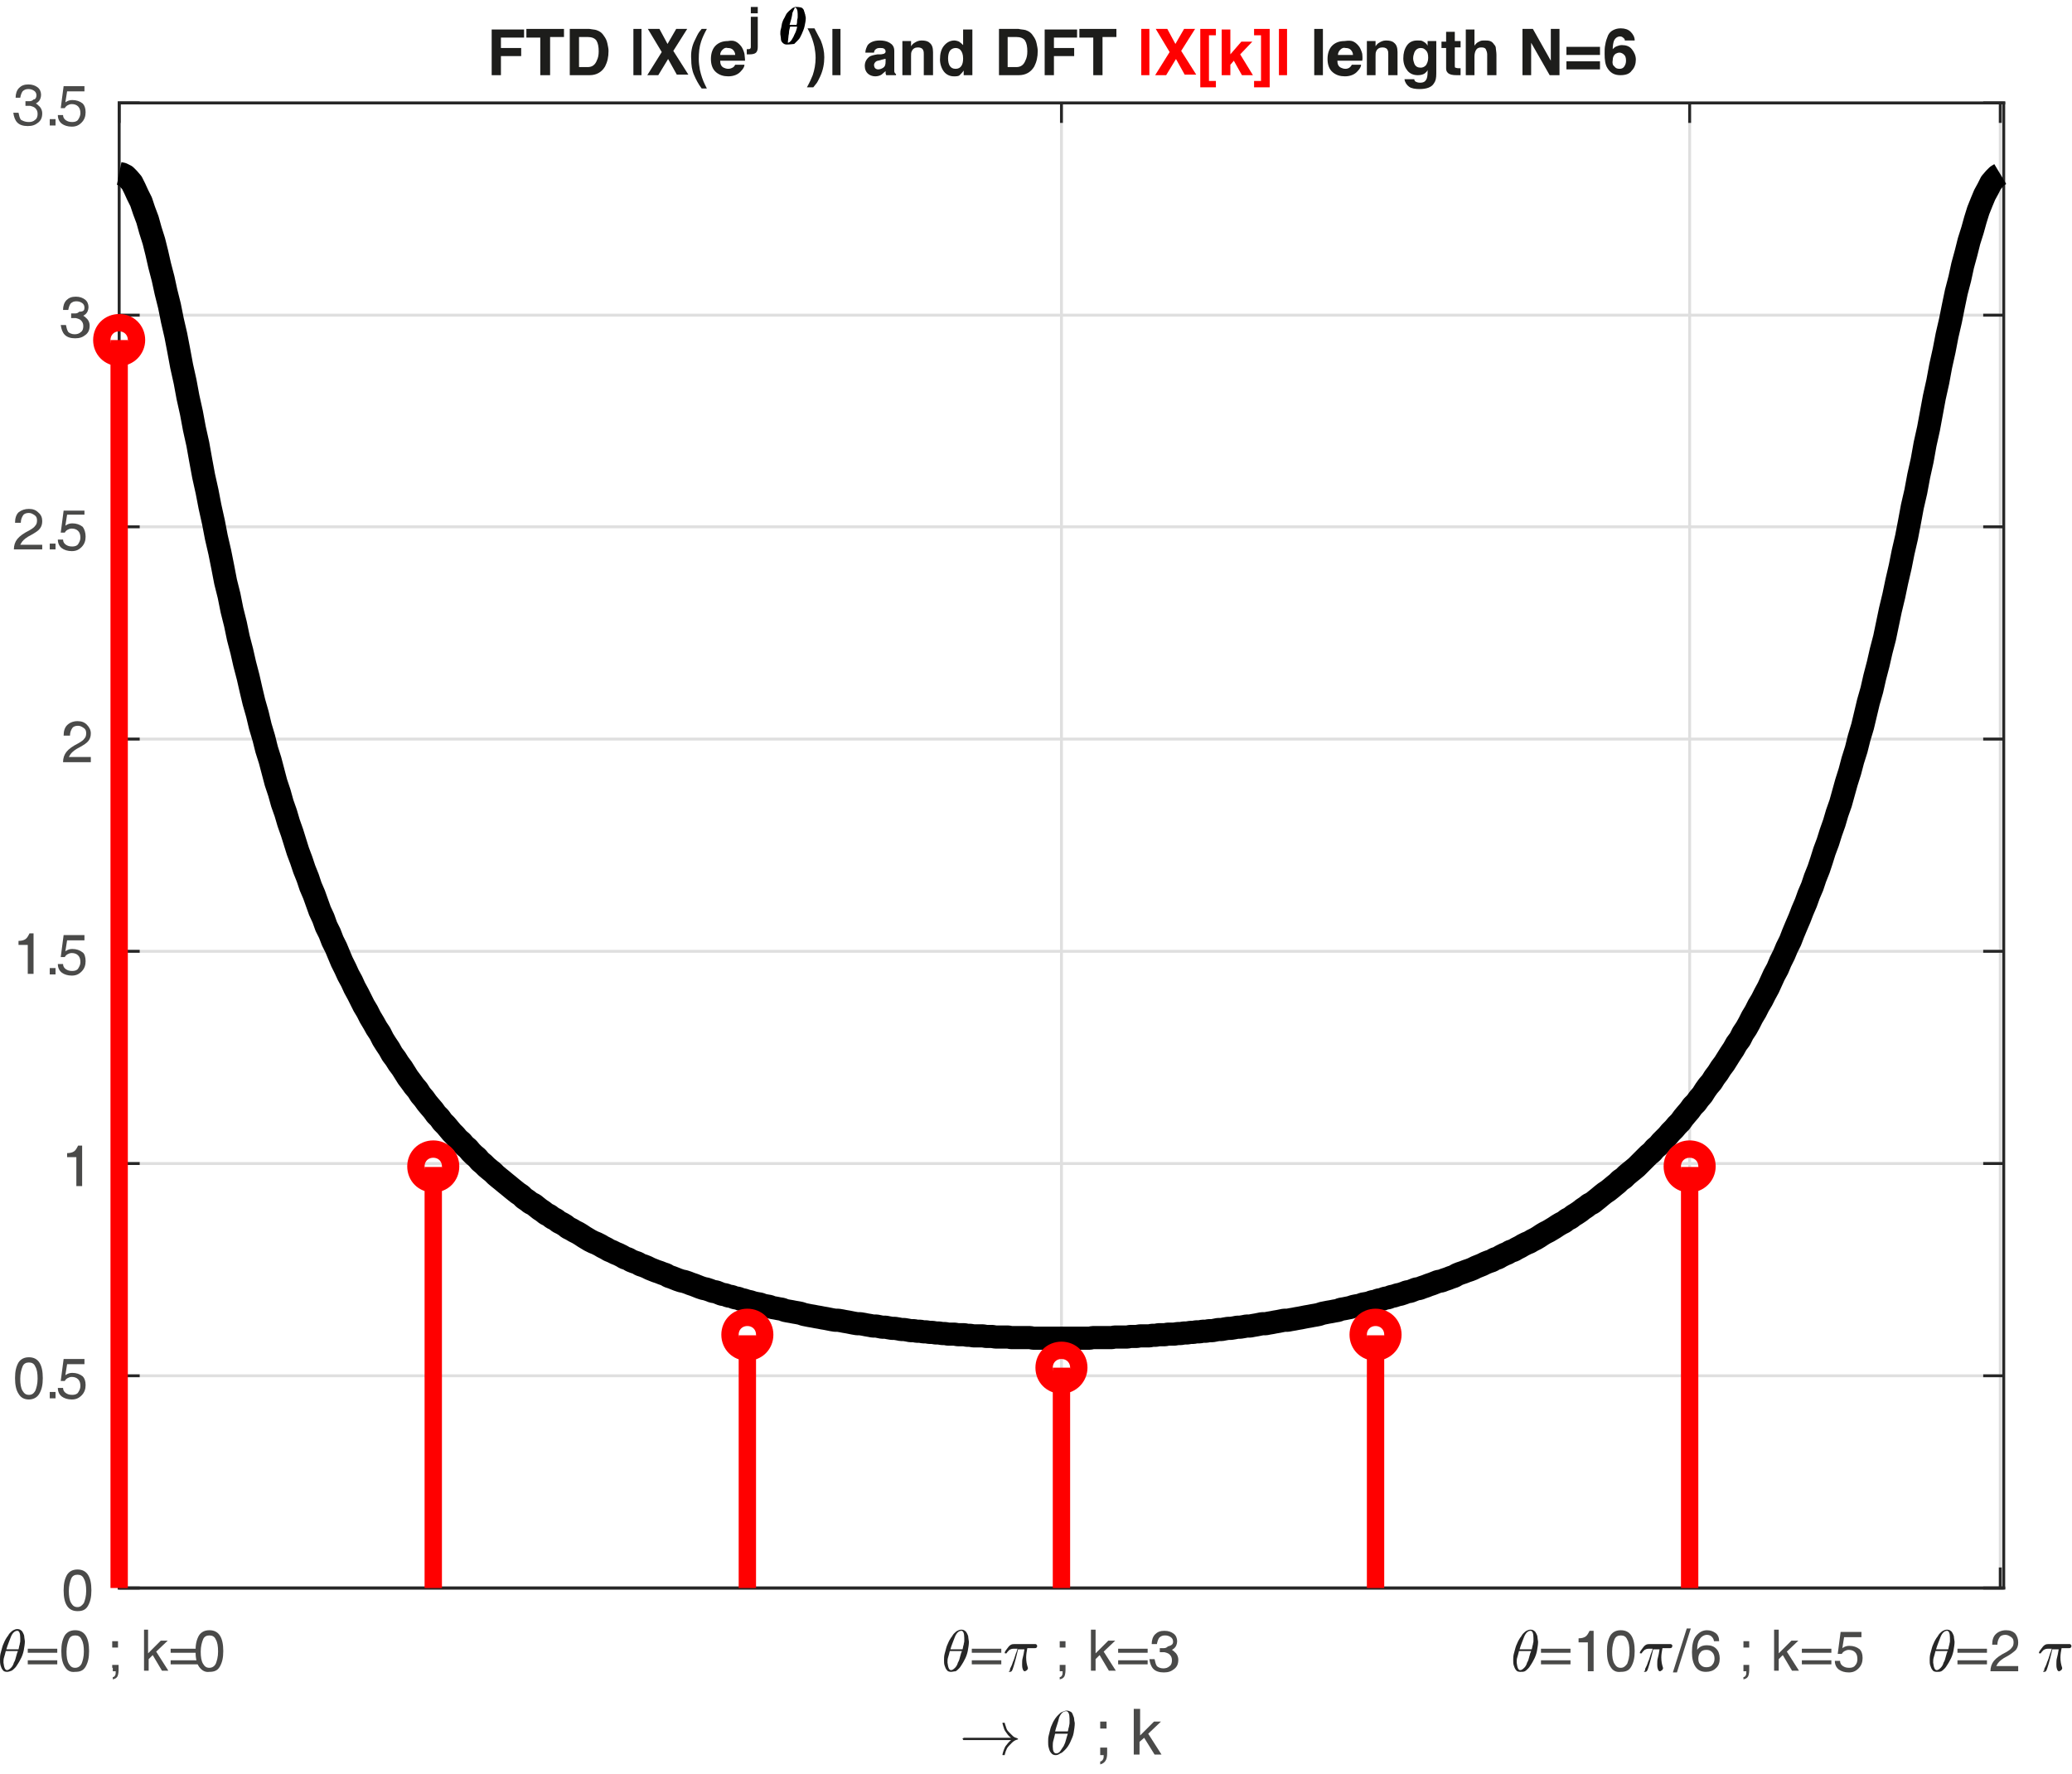<?xml version="1.0" encoding="utf-8"?>
<!-- Generator: Adobe Illustrator 22.1.0, SVG Export Plug-In . SVG Version: 6.00 Build 0)  -->
<svg version="1.1" id="Layer_1" xmlns="http://www.w3.org/2000/svg" xmlns:xlink="http://www.w3.org/1999/xlink" x="0px" y="0px"
	 viewBox="0 0 358.2 306.7" style="enable-background:new 0 0 358.2 306.7;" xml:space="preserve">
<style type="text/css">
	.st0{fill:none;stroke:#DFDFDF;stroke-width:0.5;stroke-linejoin:round;stroke-miterlimit:10;}
	.st1{fill:none;stroke:#262626;stroke-width:0.5;stroke-linecap:square;stroke-linejoin:round;stroke-miterlimit:10;}
	.st2{fill:#262626;}
	.st3{fill:#4A4A49;}
	.st4{fill:#1D1D1B;}
	.st5{fill:#FF0000;}
	.st6{fill:none;stroke:#262626;stroke-width:0.5;stroke-linejoin:round;stroke-miterlimit:10;}
	.st7{fill:none;stroke:#000000;stroke-width:4;stroke-linejoin:round;stroke-miterlimit:10;}
	.st8{fill:none;stroke:#FF0000;stroke-width:3;stroke-miterlimit:10;}
	.st9{fill:none;stroke:#FF0000;stroke-width:3;stroke-linejoin:round;stroke-miterlimit:10;}
</style>
<g>
	<path class="st0" d="M20.6,274.6V17.8 M183.5,274.6V17.8 M292.1,274.6V17.8 M345.8,274.6V17.8 M346.4,274.6H20.6 M346.4,237.9H20.6
		 M346.4,201.2H20.6 M346.4,164.5H20.6 M346.4,127.8H20.6 M346.4,91.1H20.6 M346.4,54.5H20.6 M346.4,17.8H20.6"/>
	<path class="st1" d="M20.6,274.6h325.8 M20.6,17.8h325.8 M20.6,274.6v-3.3 M183.5,274.6v-3.3 M292.1,274.6v-3.3 M345.8,274.6v-3.3
		 M20.6,17.8V21 M183.5,17.8V21 M292.1,17.8V21 M345.8,17.8V21"/>
	<path class="st2" d="M1.2,289.1c-0.3,0-0.6-0.1-0.7-0.3c-0.2-0.2-0.3-0.5-0.4-0.8C0,287.6,0,287.3,0,287v0c0-0.3,0-0.7,0.1-1.1
		s0.2-0.7,0.3-1.1c0.1-0.4,0.3-0.7,0.4-1c0.1-0.2,0.2-0.4,0.4-0.7c0.2-0.2,0.3-0.5,0.5-0.7c0.2-0.2,0.4-0.4,0.6-0.5
		c0.2-0.1,0.4-0.2,0.7-0.2h0c0.3,0,0.5,0.1,0.6,0.2c0.2,0.1,0.3,0.3,0.4,0.5c0.1,0.2,0.2,0.4,0.2,0.7c0,0.2,0.1,0.5,0.1,0.7
		c0,0.5-0.1,1-0.2,1.6c-0.1,0.5-0.3,1.1-0.6,1.6c-0.1,0.2-0.2,0.4-0.4,0.7c-0.2,0.3-0.3,0.5-0.5,0.7s-0.4,0.4-0.6,0.5
		C1.7,289,1.5,289.1,1.2,289.1L1.2,289.1L1.2,289.1z M1.2,288.8c0.2,0,0.4-0.1,0.7-0.4c0.2-0.2,0.4-0.5,0.5-0.9
		c0.2-0.3,0.3-0.7,0.4-1.1c0.1-0.4,0.2-0.7,0.3-0.9H1c-0.1,0.4-0.2,0.8-0.3,1.1c-0.1,0.3-0.1,0.6-0.1,0.9
		C0.7,288.4,0.9,288.8,1.2,288.8L1.2,288.8z M1.1,285.2h2.1c0.1-0.3,0.1-0.6,0.2-0.8c0-0.2,0.1-0.4,0.1-0.6c0-0.2,0-0.4,0-0.6
		c0-0.8-0.2-1.2-0.5-1.2c-0.4,0-0.8,0.3-1.1,1C1.6,283.8,1.3,284.5,1.1,285.2L1.1,285.2z"/>
	<g>
		<path class="st3" d="M4.8,285.1h5.1v0.7H4.8V285.1z M4.8,287.1h5.1v0.7H4.8V287.1z"/>
		<path class="st3" d="M11.2,288.2c-0.4-0.6-0.6-1.5-0.6-2.7s0.2-2,0.6-2.7c0.4-0.6,1-0.9,1.8-0.9c0.8,0,1.4,0.3,1.8,0.9
			c0.4,0.6,0.6,1.5,0.6,2.7s-0.2,2-0.6,2.7s-1,0.9-1.8,0.9C12.2,289.2,11.6,288.9,11.2,288.2z M14.1,287.7c0.2-0.5,0.4-1.2,0.4-2.1
			c0-0.9-0.1-1.6-0.4-2.1c-0.2-0.5-0.6-0.7-1.1-0.7c-0.5,0-0.9,0.2-1.1,0.7c-0.2,0.5-0.4,1.2-0.4,2.1c0,0.9,0.1,1.6,0.4,2.1
			s0.6,0.7,1.1,0.7C13.5,288.4,13.9,288.1,14.1,287.7z"/>
		<path class="st3" d="M19.4,283.8h1v1.1h-1V283.8z M19.4,288.4v-0.5H20h0.5v0.9c0,0.5-0.1,0.9-0.2,1.1c-0.2,0.3-0.4,0.4-0.8,0.5
			V290c0.2,0,0.3-0.1,0.4-0.3c0.1-0.1,0.1-0.4,0.1-0.7h0h-0.5V288.4z"/>
		<path class="st3" d="M24.8,281.8h0.4h0.4v4.1l2.2-2.2h0.6H29l-2,1.9l2.1,3.3h-0.6H28l-1.6-2.7l-0.7,0.7v2h-0.4h-0.4V281.8z"/>
		<path class="st3" d="M29.5,285.1h5.1v0.7h-5.1V285.1z M29.5,287.1h5.1v0.7h-5.1V287.1z"/>
	</g>
	<g>
		<path class="st3" d="M34.4,288.2c-0.4-0.6-0.6-1.5-0.6-2.7s0.2-2,0.6-2.7c0.4-0.6,1-0.9,1.8-0.9c0.8,0,1.4,0.3,1.8,0.9
			c0.4,0.6,0.6,1.5,0.6,2.7s-0.2,2-0.6,2.7s-1,0.9-1.8,0.9C35.5,289.2,34.9,288.9,34.4,288.2z M37.3,287.7c0.2-0.5,0.4-1.2,0.4-2.1
			c0-0.9-0.1-1.6-0.4-2.1c-0.2-0.5-0.6-0.7-1.1-0.7c-0.5,0-0.9,0.2-1.1,0.7c-0.2,0.5-0.4,1.2-0.4,2.1c0,0.9,0.1,1.6,0.4,2.1
			s0.6,0.7,1.1,0.7C36.7,288.4,37.1,288.1,37.3,287.7z"/>
	</g>
	<path class="st2" d="M164.4,289.1c-0.3,0-0.6-0.1-0.7-0.3c-0.2-0.2-0.3-0.5-0.4-0.8c-0.1-0.3-0.1-0.6-0.1-0.9v0
		c0-0.3,0-0.7,0.1-1.1s0.2-0.7,0.3-1.1c0.1-0.4,0.3-0.7,0.4-1c0.1-0.2,0.2-0.4,0.4-0.7c0.2-0.2,0.3-0.5,0.5-0.7
		c0.2-0.2,0.4-0.4,0.6-0.5c0.2-0.1,0.4-0.2,0.7-0.2h0c0.3,0,0.5,0.1,0.6,0.2c0.2,0.1,0.3,0.3,0.4,0.5c0.1,0.2,0.2,0.4,0.2,0.7
		c0,0.2,0.1,0.5,0.1,0.7c0,0.5-0.1,1-0.2,1.6c-0.1,0.5-0.3,1.1-0.6,1.6c-0.1,0.2-0.2,0.4-0.4,0.7c-0.2,0.3-0.3,0.5-0.5,0.7
		c-0.2,0.2-0.4,0.4-0.6,0.5C164.9,289,164.7,289.1,164.4,289.1L164.4,289.1L164.4,289.1z M164.4,288.8c0.2,0,0.4-0.1,0.7-0.4
		c0.2-0.2,0.4-0.5,0.5-0.9c0.2-0.3,0.3-0.7,0.4-1.1c0.1-0.4,0.2-0.7,0.3-0.9h-2.1c-0.1,0.4-0.2,0.8-0.3,1.1
		c-0.1,0.3-0.1,0.6-0.1,0.9C163.9,288.4,164.1,288.8,164.4,288.8L164.4,288.8z M164.3,285.2h2.1c0.1-0.3,0.1-0.6,0.2-0.8
		c0-0.2,0.1-0.4,0.1-0.6c0-0.2,0-0.4,0-0.6c0-0.8-0.2-1.2-0.5-1.2c-0.4,0-0.8,0.3-1.1,1C164.8,283.8,164.5,284.5,164.3,285.2
		L164.3,285.2z"/>
	<g>
		<path class="st3" d="M168,285.1h5.1v0.7H168V285.1z M168,287.1h5.1v0.7H168V287.1z"/>
	</g>
	<path class="st2" d="M174.6,288.8c0,0,0-0.1,0-0.2c0.2-0.4,0.4-0.8,0.5-1.2c0.2-0.4,0.3-0.8,0.4-1.1c0.1-0.4,0.3-0.7,0.4-1.2h-0.7
		c-0.3,0-0.5,0.1-0.7,0.2c-0.2,0.2-0.4,0.4-0.5,0.6c0,0,0,0-0.1,0h-0.1c-0.1,0-0.1,0-0.1-0.1c0,0,0,0,0-0.1c0.2-0.4,0.5-0.7,0.7-1
		c0.3-0.3,0.5-0.4,0.9-0.4h3.7c0.1,0,0.1,0,0.2,0.1c0,0,0.1,0.1,0.1,0.2c0,0.1,0,0.2-0.1,0.3c-0.1,0.1-0.2,0.1-0.3,0.1h-1.3
		c-0.1,0.5-0.2,1.1-0.2,1.6c0,0.7,0.1,1.2,0.3,1.8c0,0,0,0.1,0,0.1c0,0.1,0,0.1-0.1,0.2c0,0.1-0.1,0.1-0.2,0.2
		c-0.1,0-0.1,0.1-0.2,0.1c-0.2,0-0.3-0.1-0.4-0.4c-0.1-0.3-0.1-0.6-0.1-0.8c0-0.4,0-0.8,0.1-1.1c0.1-0.4,0.2-0.8,0.3-1.5h-1.1
		c-0.5,2.2-0.9,3.4-1,3.6c-0.1,0.2-0.2,0.3-0.4,0.3c-0.1,0-0.2,0-0.2-0.1C174.6,288.9,174.6,288.9,174.6,288.8L174.6,288.8z"/>
	<g>
		<path class="st3" d="M183.2,283.8h1v1.1h-1V283.8z M183.2,288.4v-0.5h0.5h0.5v0.9c0,0.5-0.1,0.9-0.2,1.1c-0.2,0.3-0.4,0.4-0.8,0.5
			V290c0.2,0,0.3-0.1,0.4-0.3c0.1-0.1,0.1-0.4,0.1-0.7h0h-0.5V288.4z"/>
		<path class="st3" d="M188.6,281.8h0.4h0.4v4.1l2.2-2.2h0.6h0.6l-2,1.9l2.1,3.3h-0.6h-0.6l-1.6-2.7l-0.7,0.7v2H189h-0.4V281.8z"/>
		<path class="st3" d="M193.3,285.1h5.1v0.7h-5.1V285.1z M193.3,287.1h5.1v0.7h-5.1V287.1z"/>
		<path class="st3" d="M202.8,283.9c0-0.3-0.1-0.6-0.4-0.8c-0.3-0.2-0.6-0.3-1-0.3c-0.4,0-0.7,0.1-1,0.4c-0.2,0.3-0.3,0.6-0.4,1.1
			h-0.9c0-0.7,0.2-1.3,0.6-1.7c0.4-0.4,0.9-0.6,1.6-0.6c0.7,0,1.2,0.2,1.6,0.5c0.4,0.3,0.6,0.8,0.6,1.3c0,0.5-0.2,1-0.6,1.3
			c-0.1,0.1-0.2,0.1-0.3,0.2c0.2,0.1,0.3,0.2,0.4,0.3c0.4,0.3,0.7,0.8,0.7,1.4c0,0.7-0.2,1.2-0.7,1.6c-0.5,0.4-1,0.6-1.8,0.6
			c-0.8,0-1.4-0.2-1.8-0.6c-0.4-0.4-0.6-1-0.7-1.7h0.9c0.1,0.5,0.2,0.9,0.4,1.2c0.2,0.2,0.6,0.4,1.1,0.4c0.4,0,0.8-0.1,1.1-0.4
			c0.3-0.2,0.4-0.6,0.4-1c0-0.4-0.1-0.7-0.4-1c-0.2-0.2-0.5-0.3-0.9-0.4c-0.2,0-0.3,0-0.5,0c-0.1,0-0.2,0-0.3,0V285
			c0.1,0,0.2,0,0.3,0s0.3,0,0.4,0c0.3,0,0.5-0.1,0.7-0.3C202.7,284.5,202.8,284.2,202.8,283.9z"/>
	</g>
	<path class="st2" d="M262.8,289.1c-0.3,0-0.6-0.1-0.7-0.3c-0.2-0.2-0.3-0.5-0.4-0.8c-0.1-0.3-0.1-0.6-0.1-0.9v0
		c0-0.3,0-0.7,0.1-1.1s0.2-0.7,0.3-1.1c0.1-0.4,0.3-0.7,0.4-1c0.1-0.2,0.2-0.4,0.4-0.7c0.2-0.2,0.3-0.5,0.5-0.7
		c0.2-0.2,0.4-0.4,0.6-0.5c0.2-0.1,0.4-0.2,0.7-0.2h0c0.3,0,0.5,0.1,0.6,0.2c0.2,0.1,0.3,0.3,0.4,0.5c0.1,0.2,0.2,0.4,0.2,0.7
		c0,0.2,0.1,0.5,0.1,0.7c0,0.5-0.1,1-0.2,1.6c-0.1,0.5-0.3,1.1-0.6,1.6c-0.1,0.2-0.2,0.4-0.4,0.7c-0.2,0.3-0.3,0.5-0.5,0.7
		c-0.2,0.2-0.4,0.4-0.6,0.5S263.1,289.1,262.8,289.1L262.8,289.1L262.8,289.1z M262.8,288.8c0.2,0,0.4-0.1,0.7-0.4
		c0.2-0.2,0.4-0.5,0.5-0.9c0.2-0.3,0.3-0.7,0.4-1.1c0.1-0.4,0.2-0.7,0.3-0.9h-2.1c-0.1,0.4-0.2,0.8-0.3,1.1
		c-0.1,0.3-0.1,0.6-0.1,0.9C262.3,288.4,262.5,288.8,262.8,288.8L262.8,288.8z M262.7,285.2h2.1c0.1-0.3,0.1-0.6,0.2-0.8
		c0-0.2,0.1-0.4,0.1-0.6c0-0.2,0-0.4,0-0.6c0-0.8-0.2-1.2-0.5-1.2c-0.4,0-0.8,0.3-1.1,1C263.2,283.8,262.9,284.5,262.7,285.2
		L262.7,285.2z"/>
	<g>
		<path class="st3" d="M266.4,285.1h5.1v0.7h-5.1V285.1z M266.4,287.1h5.1v0.7h-5.1V287.1z"/>
		<path class="st3" d="M274.5,284h-1.6v-0.7c0.5,0,0.9-0.1,1.2-0.3c0.3-0.2,0.5-0.6,0.7-1h0.7v7H275h-0.5V284z"/>
		<path class="st3" d="M278.4,288.2c-0.4-0.6-0.6-1.5-0.6-2.7s0.2-2,0.6-2.7c0.4-0.6,1-0.9,1.8-0.9c0.8,0,1.4,0.3,1.8,0.9
			c0.4,0.6,0.6,1.5,0.6,2.7s-0.2,2-0.6,2.7s-1,0.9-1.8,0.9C279.4,289.2,278.8,288.9,278.4,288.2z M281.3,287.7
			c0.2-0.5,0.4-1.2,0.4-2.1c0-0.9-0.1-1.6-0.4-2.1c-0.2-0.5-0.6-0.7-1.1-0.7c-0.5,0-0.9,0.2-1.1,0.7c-0.2,0.5-0.4,1.2-0.4,2.1
			c0,0.9,0.1,1.6,0.4,2.1s0.6,0.7,1.1,0.7C280.7,288.4,281,288.1,281.3,287.7z"/>
	</g>
	<path class="st2" d="M284.4,288.8c0,0,0-0.1,0-0.2c0.2-0.4,0.4-0.8,0.5-1.2c0.2-0.4,0.3-0.8,0.4-1.1c0.1-0.4,0.3-0.7,0.4-1.2h-0.7
		c-0.3,0-0.5,0.1-0.7,0.2c-0.2,0.2-0.4,0.4-0.5,0.6c0,0,0,0-0.1,0h-0.1c-0.1,0-0.1,0-0.1-0.1c0,0,0,0,0-0.1c0.2-0.4,0.5-0.7,0.7-1
		c0.3-0.3,0.5-0.4,0.9-0.4h3.7c0.1,0,0.1,0,0.2,0.1c0.1,0,0.1,0.1,0.1,0.2c0,0.1,0,0.2-0.1,0.3c-0.1,0.1-0.2,0.1-0.3,0.1h-1.3
		c-0.1,0.5-0.2,1.1-0.2,1.6c0,0.7,0.1,1.2,0.3,1.8c0,0,0,0.1,0,0.1c0,0.1,0,0.1-0.1,0.2c0,0.1-0.1,0.1-0.2,0.2
		c-0.1,0-0.1,0.1-0.2,0.1c-0.2,0-0.3-0.1-0.4-0.4s-0.1-0.6-0.1-0.8c0-0.4,0-0.8,0.1-1.1c0.1-0.4,0.2-0.8,0.3-1.5h-1.1
		c-0.5,2.2-0.9,3.4-1,3.6c-0.1,0.2-0.2,0.3-0.4,0.3c-0.1,0-0.2,0-0.2-0.1C284.4,288.9,284.4,288.9,284.4,288.8L284.4,288.8z"/>
	<g>
		<path class="st3" d="M292.3,281.6l-2.4,7.6h-0.7l2.4-7.6H292.3z"/>
		<path class="st3" d="M295.1,281.9c0.6,0,1.1,0.2,1.5,0.5c0.4,0.3,0.6,0.8,0.6,1.4h-0.9c0-0.3-0.2-0.6-0.4-0.8s-0.5-0.3-0.8-0.3
			c-0.5,0-1,0.3-1.3,0.8c-0.3,0.4-0.4,1.1-0.4,1.8c0.4-0.6,1-0.8,1.7-0.8c0.7,0,1.2,0.2,1.6,0.6c0.4,0.4,0.6,1,0.6,1.7
			s-0.2,1.3-0.7,1.7c-0.4,0.4-1,0.6-1.7,0.6c-0.8,0-1.4-0.3-1.8-0.9c-0.4-0.6-0.6-1.4-0.6-2.5c0-1.2,0.2-2.2,0.7-2.8
			C293.7,282.3,294.3,281.9,295.1,281.9z M293.6,286.8c0,0.5,0.1,0.8,0.4,1.1c0.3,0.3,0.6,0.4,1,0.4s0.8-0.1,1-0.4
			c0.3-0.3,0.4-0.7,0.4-1.1s-0.1-0.8-0.4-1.1c-0.3-0.3-0.6-0.4-1-0.4s-0.8,0.1-1,0.4C293.7,286,293.6,286.4,293.6,286.8z"/>
		<path class="st3" d="M301.4,283.8h1v1.1h-1V283.8z M301.4,288.4v-0.5h0.5h0.5v0.9c0,0.5-0.1,0.9-0.2,1.1c-0.2,0.3-0.4,0.4-0.8,0.5
			V290c0.2,0,0.3-0.1,0.4-0.3c0.1-0.1,0.1-0.4,0.1-0.7h0h-0.5V288.4z"/>
		<path class="st3" d="M306.7,281.8h0.4h0.4v4.1l2.2-2.2h0.6h0.6l-2,1.9l2.1,3.3h-0.6h-0.6l-1.6-2.7l-0.7,0.7v2h-0.4h-0.4V281.8z"/>
		<path class="st3" d="M311.5,285.1h5.1v0.7h-5.1V285.1z M311.5,287.1h5.1v0.7h-5.1V287.1z"/>
		<path class="st3" d="M322,286.7c0,0.7-0.2,1.3-0.7,1.8c-0.5,0.5-1,0.7-1.7,0.7c-0.7,0-1.3-0.2-1.7-0.5s-0.7-0.8-0.7-1.5h0.9
			c0,0.4,0.2,0.7,0.5,0.9c0.3,0.2,0.6,0.3,1.1,0.3c0.4,0,0.8-0.1,1-0.4c0.3-0.3,0.4-0.7,0.4-1.1c0-0.5-0.1-0.9-0.4-1.2
			s-0.7-0.4-1.1-0.4c-0.3,0-0.5,0.1-0.7,0.2c-0.2,0.1-0.4,0.3-0.5,0.5l-0.7,0l0.5-3.8h3.6v0.9h-3l-0.3,1.9l0,0
			c0.4-0.3,0.8-0.4,1.2-0.4c0.7,0,1.3,0.2,1.8,0.6C321.8,285.5,322,286,322,286.7z"/>
	</g>
	<path class="st2" d="M334.8,289.1c-0.3,0-0.6-0.1-0.7-0.3c-0.2-0.2-0.3-0.5-0.4-0.8c-0.1-0.3-0.1-0.6-0.1-0.9v0
		c0-0.3,0-0.7,0.1-1.1c0.1-0.4,0.2-0.7,0.3-1.1c0.1-0.4,0.3-0.7,0.4-1c0.1-0.2,0.2-0.4,0.4-0.7c0.2-0.2,0.3-0.5,0.5-0.7
		c0.2-0.2,0.4-0.4,0.6-0.5c0.2-0.1,0.4-0.2,0.7-0.2h0c0.3,0,0.5,0.1,0.6,0.2c0.2,0.1,0.3,0.3,0.4,0.5c0.1,0.2,0.2,0.4,0.2,0.7
		c0,0.2,0.1,0.5,0.1,0.7c0,0.5-0.1,1-0.2,1.6c-0.1,0.5-0.3,1.1-0.6,1.6c-0.1,0.2-0.2,0.4-0.4,0.7c-0.2,0.3-0.3,0.5-0.5,0.7
		c-0.2,0.2-0.4,0.4-0.6,0.5S335.1,289.1,334.8,289.1L334.8,289.1L334.8,289.1z M334.8,288.8c0.2,0,0.4-0.1,0.7-0.4
		c0.2-0.2,0.4-0.5,0.5-0.9c0.2-0.3,0.3-0.7,0.4-1.1c0.1-0.4,0.2-0.7,0.3-0.9h-2.1c-0.1,0.4-0.2,0.8-0.3,1.1
		c-0.1,0.3-0.1,0.6-0.1,0.9C334.3,288.4,334.5,288.8,334.8,288.8L334.8,288.8z M334.7,285.2h2.1c0.1-0.3,0.1-0.6,0.2-0.8
		c0-0.2,0.1-0.4,0.1-0.6c0-0.2,0-0.4,0-0.6c0-0.8-0.2-1.2-0.5-1.2c-0.4,0-0.8,0.3-1.1,1C335.2,283.8,334.9,284.5,334.7,285.2
		L334.7,285.2z"/>
	<g>
		<path class="st3" d="M338.4,285.1h5.1v0.7h-5.1V285.1z M338.4,287.1h5.1v0.7h-5.1V287.1z"/>
		<path class="st3" d="M348.9,284c0,0.5-0.1,0.9-0.4,1.3c-0.3,0.3-0.8,0.7-1.5,1.1c-0.8,0.4-1.3,0.8-1.6,1.2
			c-0.1,0.2-0.2,0.3-0.3,0.5h3.8v0.9h-4.8v0c0-0.7,0.2-1.3,0.6-1.8c0.4-0.5,1.1-1,2.1-1.5c0.5-0.3,0.8-0.5,1-0.8
			c0.2-0.2,0.3-0.5,0.3-0.9c0-0.4-0.1-0.7-0.4-0.9c-0.3-0.2-0.6-0.4-1-0.4c-0.4,0-0.8,0.1-1,0.4s-0.4,0.7-0.4,1.3h-0.9
			c0-0.8,0.2-1.4,0.6-1.8c0.4-0.4,1-0.7,1.8-0.7c0.7,0,1.2,0.2,1.6,0.6C348.7,282.9,348.9,283.4,348.9,284z"/>
	</g>
	<g>
	</g>
	<path class="st2" d="M353.4,288.8c0,0,0-0.1,0-0.2c0.2-0.4,0.4-0.8,0.5-1.2c0.2-0.4,0.3-0.8,0.4-1.1c0.1-0.4,0.3-0.7,0.4-1.2h-0.7
		c-0.3,0-0.5,0.1-0.7,0.2c-0.2,0.2-0.4,0.4-0.5,0.6c0,0,0,0-0.1,0h-0.1c-0.1,0-0.1,0-0.1-0.1c0,0,0,0,0-0.1c0.2-0.4,0.5-0.7,0.7-1
		c0.3-0.3,0.5-0.4,0.9-0.4h3.7c0.1,0,0.1,0,0.2,0.1c0,0,0.1,0.1,0.1,0.2c0,0.1,0,0.2-0.1,0.3c-0.1,0.1-0.2,0.1-0.3,0.1h-1.3
		c-0.1,0.5-0.2,1.1-0.2,1.6c0,0.7,0.1,1.2,0.3,1.8c0,0,0,0.1,0,0.1c0,0.1,0,0.1-0.1,0.2c0,0.1-0.1,0.1-0.2,0.2
		c-0.1,0-0.1,0.1-0.2,0.1c-0.2,0-0.3-0.1-0.4-0.4s-0.1-0.6-0.1-0.8c0-0.4,0-0.8,0.1-1.1c0.1-0.4,0.2-0.8,0.3-1.5h-1.1
		c-0.5,2.2-0.9,3.4-1,3.6c-0.1,0.2-0.2,0.3-0.4,0.3c-0.1,0-0.2,0-0.2-0.1C353.4,288.9,353.4,288.9,353.4,288.8L353.4,288.8z"/>
	<path class="st2" d="M166.6,300.9c-0.1,0-0.1,0-0.1-0.1c0,0-0.1-0.1-0.1-0.1c0-0.1,0-0.1,0.1-0.1c0,0,0.1-0.1,0.1-0.1h8.2
		c-0.3-0.2-0.5-0.4-0.7-0.7s-0.4-0.5-0.5-0.8c-0.1-0.3-0.2-0.6-0.3-1c0-0.1,0-0.1,0.1-0.1h0.2c0,0,0,0,0.1,0c0,0,0,0,0,0.1
		c0.1,0.3,0.2,0.6,0.3,0.9c0.1,0.3,0.3,0.5,0.5,0.7c0.2,0.2,0.4,0.4,0.6,0.6c0.2,0.2,0.5,0.3,0.8,0.4c0,0,0.1,0.1,0.1,0.1
		c0,0.1,0,0.1-0.1,0.1c-0.4,0.1-0.7,0.3-1,0.6c-0.3,0.3-0.6,0.6-0.8,0.9c-0.2,0.4-0.3,0.7-0.4,1.1c0,0,0,0,0,0.1c0,0,0,0-0.1,0h-0.2
		c-0.1,0-0.1,0-0.1-0.1c0.1-0.5,0.3-1,0.5-1.4c0.3-0.4,0.6-0.8,1-1.1H166.6L166.6,300.9z"/>
	<g>
	</g>
	<path class="st2" d="M182.5,303.5c-0.3,0-0.6-0.1-0.8-0.4c-0.2-0.2-0.3-0.5-0.4-0.9c-0.1-0.3-0.1-0.7-0.1-1v0c0-0.4,0-0.7,0.1-1.1
		c0.1-0.4,0.2-0.8,0.3-1.2c0.1-0.4,0.3-0.7,0.4-1c0.1-0.2,0.2-0.4,0.4-0.7c0.2-0.3,0.4-0.5,0.6-0.7c0.2-0.2,0.4-0.4,0.7-0.5
		c0.2-0.1,0.5-0.2,0.7-0.2h0c0.3,0,0.5,0.1,0.7,0.2c0.2,0.1,0.3,0.3,0.4,0.6c0.1,0.2,0.2,0.5,0.2,0.7c0,0.3,0.1,0.5,0.1,0.7
		c0,0.5-0.1,1.1-0.2,1.7s-0.4,1.1-0.6,1.6c-0.1,0.2-0.2,0.4-0.4,0.7c-0.2,0.3-0.4,0.5-0.6,0.7c-0.2,0.2-0.4,0.4-0.7,0.5
		C183,303.4,182.8,303.5,182.5,303.5L182.5,303.5L182.5,303.5z M182.6,303.2c0.2,0,0.5-0.1,0.7-0.4c0.2-0.3,0.4-0.6,0.6-0.9
		c0.2-0.4,0.3-0.7,0.4-1.1c0.1-0.4,0.2-0.7,0.3-1h-2.2c-0.1,0.5-0.2,0.8-0.3,1.2c-0.1,0.3-0.1,0.7-0.1,1
		C182,302.8,182.2,303.2,182.6,303.2L182.6,303.2z M182.4,299.4h2.2c0.1-0.3,0.1-0.6,0.2-0.8c0-0.2,0.1-0.4,0.1-0.7
		c0-0.2,0-0.5,0-0.7c0-0.8-0.2-1.3-0.6-1.3c-0.5,0-0.9,0.4-1.2,1.1C182.9,297.9,182.6,298.6,182.4,299.4L182.4,299.4z"/>
	<g>
		<path class="st3" d="M190.2,297.7h1.1v1.2h-1.1V297.7z M190.2,302.8v-0.6h0.6h0.6v1c0,0.6-0.1,1-0.3,1.3s-0.5,0.5-0.9,0.6v-0.5
			c0.2,0,0.4-0.2,0.5-0.4c0.1-0.2,0.1-0.4,0.1-0.7h0h-0.6V302.8z"/>
		<path class="st3" d="M196.1,295.5h0.5h0.5v4.6l2.4-2.4h0.6h0.6l-2.2,2.1l2.3,3.6h-0.6h-0.6l-1.8-2.9l-0.8,0.7v2.2h-0.5h-0.5V295.5
			z"/>
	</g>
	<path class="st1" d="M20.6,274.6V17.8 M346.4,274.6V17.8 M20.6,274.6h3.3 M20.6,237.9h3.3 M20.6,201.2h3.3 M20.6,164.5h3.3
		 M20.6,127.8h3.3 M20.6,91.1h3.3 M20.6,54.5h3.3 M20.6,17.8h3.3 M346.4,274.6h-3.3 M346.4,237.9h-3.3 M346.4,201.2h-3.3
		 M346.4,164.5h-3.3 M346.4,127.8h-3.3 M346.4,91.1h-3.3 M346.4,54.5h-3.3 M346.4,17.8h-3.3"/>
	<g>
		<path class="st3" d="M11.6,277.7c-0.4-0.6-0.6-1.5-0.6-2.7s0.2-2,0.6-2.7c0.4-0.6,1-0.9,1.8-0.9c0.8,0,1.4,0.3,1.8,0.9
			c0.4,0.6,0.6,1.5,0.6,2.7s-0.2,2-0.6,2.7s-1,0.9-1.8,0.9C12.6,278.6,12,278.3,11.6,277.7z M14.5,277.2c0.2-0.5,0.4-1.2,0.4-2.1
			c0-0.9-0.1-1.6-0.4-2.1c-0.2-0.5-0.6-0.7-1.1-0.7c-0.5,0-0.9,0.2-1.1,0.7c-0.2,0.5-0.4,1.2-0.4,2.1c0,0.9,0.1,1.6,0.4,2.1
			s0.6,0.7,1.1,0.7C13.9,277.9,14.2,277.6,14.5,277.2z"/>
	</g>
	<g>
		<path class="st3" d="M3.2,241c-0.4-0.6-0.6-1.5-0.6-2.7s0.2-2,0.6-2.7c0.4-0.6,1-0.9,1.8-0.9c0.8,0,1.4,0.3,1.8,0.9
			c0.4,0.6,0.6,1.5,0.6,2.7s-0.2,2-0.6,2.7S5.7,242,5,242C4.2,242,3.6,241.7,3.2,241z M6.1,240.5c0.2-0.5,0.4-1.2,0.4-2.1
			c0-0.9-0.1-1.6-0.4-2.1c-0.2-0.5-0.6-0.7-1.1-0.7c-0.5,0-0.9,0.2-1.1,0.7c-0.2,0.5-0.4,1.2-0.4,2.1c0,0.9,0.1,1.6,0.4,2.1
			s0.6,0.7,1.1,0.7C5.5,241.2,5.8,241,6.1,240.5z"/>
		<path class="st3" d="M8.6,240.7h1v1.1h-1V240.7z"/>
	</g>
	<g>
		<path class="st3" d="M14.8,239.5c0,0.7-0.2,1.3-0.7,1.8c-0.5,0.5-1,0.7-1.7,0.7c-0.7,0-1.3-0.2-1.7-0.5s-0.7-0.8-0.7-1.5h0.9
			c0,0.4,0.2,0.7,0.5,0.9c0.3,0.2,0.6,0.3,1.1,0.3c0.4,0,0.8-0.1,1-0.4s0.4-0.7,0.4-1.1c0-0.5-0.1-0.9-0.4-1.2s-0.7-0.4-1.1-0.4
			c-0.3,0-0.5,0.1-0.7,0.2s-0.4,0.3-0.5,0.5l-0.7,0l0.5-3.8h3.6v0.9h-3l-0.3,1.9l0,0c0.4-0.3,0.8-0.4,1.2-0.4c0.7,0,1.3,0.2,1.8,0.6
			C14.6,238.3,14.8,238.8,14.8,239.5z"/>
	</g>
	<g>
		<path class="st3" d="M13.2,200.1h-1.6v-0.7c0.5,0,0.9-0.1,1.2-0.3c0.3-0.2,0.5-0.6,0.7-1h0.7v7h-0.5h-0.5V200.1z"/>
	</g>
	<g>
		<path class="st3" d="M4.8,163.4H3.2v-0.7c0.5,0,0.9-0.1,1.2-0.3c0.3-0.2,0.5-0.6,0.7-1h0.7v7H5.3H4.8V163.4z"/>
		<path class="st3" d="M8.6,167.4h1v1.1h-1V167.4z"/>
	</g>
	<g>
		<path class="st3" d="M14.8,166.2c0,0.7-0.2,1.3-0.7,1.8c-0.5,0.5-1,0.7-1.7,0.7c-0.7,0-1.3-0.2-1.7-0.5s-0.7-0.8-0.7-1.5h0.9
			c0,0.4,0.2,0.7,0.5,0.9c0.3,0.2,0.6,0.3,1.1,0.3c0.4,0,0.8-0.1,1-0.4s0.4-0.7,0.4-1.1c0-0.5-0.1-0.9-0.4-1.2s-0.7-0.4-1.1-0.4
			c-0.3,0-0.5,0.1-0.7,0.2s-0.4,0.3-0.5,0.5l-0.7,0l0.5-3.8h3.6v0.9h-3l-0.3,1.9l0,0c0.4-0.3,0.8-0.4,1.2-0.4c0.7,0,1.3,0.2,1.8,0.6
			C14.6,164.9,14.8,165.5,14.8,166.2z"/>
	</g>
	<g>
		<path class="st3" d="M15.7,126.8c0,0.5-0.1,0.9-0.4,1.3s-0.8,0.7-1.5,1.1c-0.8,0.4-1.3,0.8-1.6,1.2c-0.1,0.2-0.2,0.3-0.3,0.5h3.8
			v0.9h-4.8v0c0-0.7,0.2-1.3,0.6-1.8s1.1-1,2.1-1.5c0.5-0.3,0.8-0.5,1-0.8c0.2-0.2,0.3-0.5,0.3-0.9c0-0.4-0.1-0.7-0.4-0.9
			s-0.6-0.4-1-0.4c-0.4,0-0.8,0.1-1,0.4c-0.2,0.3-0.4,0.7-0.4,1.3H11c0-0.8,0.2-1.4,0.6-1.8c0.4-0.4,1-0.7,1.8-0.7
			c0.7,0,1.2,0.2,1.6,0.6C15.4,125.7,15.7,126.2,15.7,126.8z"/>
	</g>
	<g>
		<path class="st3" d="M7.3,90.1c0,0.5-0.1,0.9-0.4,1.3s-0.8,0.7-1.5,1.1c-0.8,0.4-1.3,0.8-1.6,1.2c-0.1,0.2-0.2,0.3-0.3,0.5h3.8V95
			H2.4v0c0-0.7,0.2-1.3,0.6-1.8s1.1-1,2.1-1.5c0.5-0.3,0.8-0.5,1-0.8c0.2-0.2,0.3-0.5,0.3-0.9c0-0.4-0.1-0.7-0.4-0.9s-0.6-0.4-1-0.4
			c-0.4,0-0.8,0.1-1,0.4c-0.2,0.3-0.4,0.7-0.4,1.3H2.6c0-0.8,0.2-1.4,0.6-1.8C3.7,88.2,4.3,88,5,88c0.7,0,1.2,0.2,1.6,0.6
			C7.1,89,7.3,89.5,7.3,90.1z"/>
		<path class="st3" d="M8.6,94h1V95h-1V94z"/>
	</g>
	<g>
		<path class="st3" d="M14.8,92.8c0,0.7-0.2,1.3-0.7,1.8s-1,0.7-1.7,0.7c-0.7,0-1.3-0.2-1.7-0.5s-0.7-0.8-0.7-1.5h0.9
			c0,0.4,0.2,0.7,0.5,0.9c0.3,0.2,0.6,0.3,1.1,0.3c0.4,0,0.8-0.1,1-0.4s0.4-0.7,0.4-1.1c0-0.5-0.1-0.9-0.4-1.2s-0.7-0.4-1.1-0.4
			c-0.3,0-0.5,0.1-0.7,0.2s-0.4,0.3-0.5,0.5l-0.7,0l0.5-3.8h3.6V89h-3l-0.3,1.9l0,0c0.4-0.3,0.8-0.4,1.2-0.4c0.7,0,1.3,0.2,1.8,0.6
			C14.6,91.5,14.8,92.1,14.8,92.8z"/>
	</g>
	<g>
		<path class="st3" d="M14.6,53.2c0-0.3-0.1-0.6-0.4-0.8s-0.6-0.3-1-0.3c-0.4,0-0.7,0.1-1,0.4c-0.2,0.3-0.3,0.6-0.4,1.1h-0.9
			c0-0.7,0.2-1.3,0.6-1.7c0.4-0.4,0.9-0.6,1.6-0.6c0.7,0,1.2,0.2,1.6,0.5c0.4,0.3,0.6,0.8,0.6,1.3c0,0.5-0.2,1-0.6,1.3
			c-0.1,0.1-0.2,0.1-0.3,0.2c0.2,0.1,0.3,0.2,0.4,0.3c0.4,0.3,0.7,0.8,0.7,1.4c0,0.7-0.2,1.2-0.7,1.6s-1,0.6-1.8,0.6
			c-0.8,0-1.4-0.2-1.8-0.6s-0.6-1-0.7-1.7h0.9c0.1,0.5,0.2,0.9,0.4,1.2c0.2,0.2,0.6,0.4,1.1,0.4c0.4,0,0.8-0.1,1.1-0.4
			c0.3-0.2,0.4-0.6,0.4-1c0-0.4-0.1-0.7-0.4-1c-0.2-0.2-0.5-0.3-0.9-0.4c-0.2,0-0.3,0-0.5,0s-0.2,0-0.3,0v-0.8c0.1,0,0.2,0,0.3,0
			s0.3,0,0.4,0c0.3,0,0.5-0.1,0.7-0.3C14.5,53.9,14.6,53.6,14.6,53.2z"/>
	</g>
	<g>
		<path class="st3" d="M6.3,16.5c0-0.3-0.1-0.6-0.4-0.8s-0.6-0.3-1-0.3c-0.4,0-0.7,0.1-1,0.4c-0.2,0.3-0.3,0.6-0.4,1.1H2.7
			c0-0.7,0.2-1.3,0.6-1.7c0.4-0.4,0.9-0.6,1.6-0.6c0.7,0,1.2,0.2,1.6,0.5c0.4,0.3,0.6,0.8,0.6,1.3c0,0.5-0.2,1-0.6,1.3
			c-0.1,0.1-0.2,0.1-0.3,0.2c0.2,0.1,0.3,0.2,0.4,0.3c0.4,0.3,0.7,0.8,0.7,1.4c0,0.7-0.2,1.2-0.7,1.6s-1,0.6-1.8,0.6
			c-0.8,0-1.4-0.2-1.8-0.6s-0.6-1-0.7-1.7h0.9c0.1,0.5,0.2,0.9,0.4,1.2C4.1,21,4.5,21.1,5,21.1c0.4,0,0.8-0.1,1.1-0.4
			c0.3-0.2,0.4-0.6,0.4-1c0-0.4-0.1-0.7-0.4-1c-0.2-0.2-0.5-0.3-0.9-0.4c-0.2,0-0.3,0-0.5,0s-0.2,0-0.3,0v-0.8c0.1,0,0.2,0,0.3,0
			s0.3,0,0.4,0c0.3,0,0.5-0.1,0.7-0.3C6.1,17.2,6.3,16.9,6.3,16.5z"/>
		<path class="st3" d="M8.6,20.6h1v1.1h-1V20.6z"/>
	</g>
	<g>
		<path class="st3" d="M14.8,19.4c0,0.7-0.2,1.3-0.7,1.8s-1,0.7-1.7,0.7c-0.7,0-1.3-0.2-1.7-0.5s-0.7-0.8-0.7-1.5h0.9
			c0,0.4,0.2,0.7,0.5,0.9c0.3,0.2,0.6,0.3,1.1,0.3c0.4,0,0.8-0.1,1-0.4s0.4-0.7,0.4-1.1c0-0.5-0.1-0.9-0.4-1.2s-0.7-0.4-1.1-0.4
			c-0.3,0-0.5,0.1-0.7,0.2s-0.4,0.3-0.5,0.5l-0.7,0l0.5-3.8h3.6v0.9h-3l-0.3,1.9l0,0c0.4-0.3,0.8-0.4,1.2-0.4c0.7,0,1.3,0.2,1.8,0.6
			C14.6,18.2,14.8,18.7,14.8,19.4z"/>
	</g>
	<g>
		<path class="st4" d="M85,5.1h5.6v1.4h-4v1.8h3.5v1.4h-3.5V13H85V5.1z"/>
		<path class="st4" d="M97.5,5v1.4h-2.4V13h-1.7V6.5h-2.4V5H97.5z"/>
		<path class="st4" d="M103.1,5.2c0.6,0.2,1,0.5,1.3,1c0.3,0.4,0.5,0.8,0.6,1.3c0.1,0.5,0.2,0.9,0.2,1.3c0,1.1-0.2,1.9-0.6,2.7
			c-0.6,1-1.5,1.5-2.7,1.5h-3.4V5h3.4C102.4,5.1,102.8,5.1,103.1,5.2z M100.1,6.4v5.2h1.5c0.8,0,1.3-0.4,1.6-1.2
			c0.2-0.4,0.3-0.9,0.3-1.5c0-0.8-0.1-1.4-0.4-1.9c-0.3-0.4-0.8-0.6-1.5-0.6H100.1z"/>
		<path class="st4" d="M110.9,5v8h-1.4V5H110.9z"/>
		<path class="st4" d="M113.8,13h-1.9l2.5-4L112,5h2l1.4,2.6l1.5-2.6h1.9l-2.4,3.8l2.6,4.1h-2l-1.5-2.7L113.8,13z"/>
		<path class="st4" d="M120.1,7c0.3-0.6,0.5-1.1,0.8-1.5l0.4-0.5l0.9,0c-0.5,0.9-0.8,1.6-1,2.2c-0.3,0.9-0.4,1.9-0.4,3
			c0,0.7,0.1,1.3,0.2,1.9c0.2,0.9,0.5,1.8,0.9,2.6l0.3,0.6h-0.9c-0.6-0.8-1-1.6-1.3-2.3c-0.4-0.9-0.5-1.8-0.5-2.7
			C119.4,9.1,119.6,8,120.1,7z"/>
		<path class="st4" d="M127.2,7.2c0.4,0.2,0.7,0.5,1,0.9c0.2,0.3,0.4,0.8,0.5,1.2c0,0.3,0.1,0.7,0.1,1.2h-4.3c0,0.6,0.2,1,0.6,1.2
			c0.2,0.1,0.5,0.2,0.8,0.2c0.3,0,0.6-0.1,0.9-0.3c0.1-0.1,0.2-0.2,0.3-0.4h1.6c0,0.3-0.2,0.7-0.6,1.1c-0.5,0.6-1.3,0.9-2.2,0.9
			c-0.8,0-1.5-0.2-2.1-0.7c-0.6-0.5-0.9-1.3-0.9-2.3c0-1,0.3-1.8,0.8-2.3c0.5-0.5,1.2-0.8,2.1-0.8C126.4,7,126.8,7,127.2,7.2z
			 M124.9,8.6c-0.2,0.2-0.4,0.5-0.4,0.9h2.6c0-0.4-0.2-0.7-0.4-0.9c-0.2-0.2-0.5-0.3-0.9-0.3C125.5,8.2,125.2,8.3,124.9,8.6z"/>
	</g>
	<g>
		<path class="st4" d="M129.2,8.5c0.1,0,0.1,0,0.1,0c0,0,0.1,0,0.1,0c0.1,0,0.2,0,0.3-0.1c0.1-0.1,0.1-0.2,0.1-0.3V2.9h1.2v5.2
			c0,0.5-0.1,0.8-0.3,1c-0.2,0.2-0.6,0.3-1.1,0.3c0,0-0.1,0-0.2,0s-0.2,0-0.3,0V8.5z M131,2.3h-1.2V1.2h1.2V2.3z"/>
	</g>
	<path d="M136,7.7c-0.3,0-0.5-0.1-0.7-0.3s-0.3-0.4-0.3-0.7s-0.1-0.6-0.1-0.8v0c0-0.3,0-0.6,0.1-0.9c0.1-0.3,0.1-0.6,0.2-1
		c0.1-0.3,0.2-0.6,0.4-0.9c0.1-0.2,0.2-0.4,0.3-0.6c0.1-0.2,0.3-0.4,0.5-0.6c0.2-0.2,0.4-0.3,0.6-0.5c0.2-0.1,0.4-0.2,0.6-0.2h0
		c0.6,0,1,0.1,1.1,0.2c0.1,0.1,0.3,0.3,0.3,0.5c0.1,0.2,0.1,0.4,0.2,0.6c0,0.2,0.1,0.4,0.1,0.6c0,0.5-0.1,0.9-0.2,1.4
		c-0.1,0.5-0.3,0.9-0.5,1.4c-0.1,0.2-0.2,0.4-0.3,0.6c-0.1,0.2-0.3,0.4-0.5,0.6c-0.2,0.2-0.3,0.3-0.5,0.5
		C137.1,7.6,136.6,7.7,136,7.7L136,7.7L136,7.7z M136.2,7.4c0.1,0,0.3-0.1,0.5-0.3c0.2-0.2,0.3-0.5,0.5-0.8c0.1-0.3,0.3-0.6,0.4-0.9
		c0.1-0.3,0.2-0.6,0.2-0.8h-1.2c-0.1,0.4-0.2,0.7-0.2,1c0,0.3-0.1,0.5-0.1,0.8C136.2,7.1,136.2,7.4,136.2,7.4L136.2,7.4z M136.5,4.3
		h1.2c0.1-0.3,0.1-0.5,0.1-0.7c0-0.2,0.1-0.4,0.1-0.6c0-0.2,0-0.4,0-0.6c0-0.7-0.2-1.1-0.5-1.1c0,0-0.1,0.3-0.4,0.9
		C136.9,3,136.7,3.6,136.5,4.3L136.5,4.3z"/>
	<g>
		<path class="st4" d="M141.9,7c0.4,1,0.6,1.9,0.6,2.9c0,1.1-0.2,2.2-0.7,3.3c-0.3,0.6-0.5,1.1-0.8,1.4l-0.4,0.5h-1.1
			c0.5-0.9,0.8-1.6,1-2.1c0.3-0.9,0.5-1.9,0.5-3c0-0.7-0.1-1.3-0.2-1.9c-0.2-0.9-0.5-1.8-0.9-2.6l-0.3-0.6h1.2
			C141.2,5.7,141.6,6.4,141.9,7z"/>
		<path class="st4" d="M145.3,5v8h-1.4V5H145.3z"/>
		<path class="st4" d="M152.2,9.4c0.3,0,0.5-0.1,0.6-0.1c0.2-0.1,0.3-0.2,0.3-0.4c0-0.2-0.1-0.4-0.3-0.5c-0.2-0.1-0.4-0.1-0.7-0.1
			c-0.4,0-0.6,0.1-0.8,0.3c-0.1,0.1-0.2,0.3-0.2,0.5h-1.5c0-0.5,0.2-0.9,0.4-1.3c0.4-0.5,1.1-0.8,2.1-0.8c0.6,0,1.2,0.1,1.7,0.4
			c0.5,0.3,0.8,0.7,0.8,1.4v2.7c0,0.2,0,0.4,0,0.7c0,0.2,0,0.3,0.1,0.4c0,0.1,0.1,0.1,0.2,0.2V13h-1.7c0-0.1-0.1-0.2-0.1-0.3
			c0-0.1,0-0.2,0-0.4c-0.2,0.2-0.5,0.4-0.7,0.6c-0.3,0.2-0.7,0.3-1.1,0.3c-0.5,0-1-0.2-1.3-0.5c-0.3-0.3-0.5-0.7-0.5-1.3
			c0-0.7,0.3-1.2,0.8-1.6c0.3-0.2,0.8-0.3,1.4-0.4L152.2,9.4z M153.2,10.1c-0.1,0.1-0.2,0.1-0.3,0.1c-0.1,0-0.2,0.1-0.4,0.1
			l-0.3,0.1c-0.3,0.1-0.6,0.1-0.7,0.2c-0.2,0.1-0.4,0.4-0.4,0.6c0,0.3,0.1,0.5,0.2,0.6c0.1,0.1,0.3,0.2,0.5,0.2
			c0.3,0,0.6-0.1,0.9-0.3c0.3-0.2,0.4-0.5,0.4-1.1V10.1z"/>
		<path class="st4" d="M160.7,7.4c0.4,0.3,0.6,0.8,0.6,1.6V13h-1.6V9.4c0-0.3,0-0.5-0.1-0.7c-0.1-0.3-0.4-0.5-0.9-0.5
			c-0.5,0-0.9,0.2-1.1,0.7c-0.1,0.2-0.1,0.5-0.1,0.9V13H156V7.1h1.5V8c0.2-0.3,0.4-0.5,0.6-0.6c0.3-0.2,0.7-0.4,1.2-0.4
			C159.9,7,160.4,7.1,160.7,7.4z"/>
		<path class="st4" d="M165.8,7.2c0.3,0.2,0.5,0.4,0.7,0.6V5.1h1.6V13h-1.5v-0.8c-0.2,0.3-0.5,0.6-0.7,0.8s-0.6,0.2-1,0.2
			c-0.7,0-1.3-0.3-1.7-0.8s-0.7-1.3-0.7-2.1c0-1,0.2-1.8,0.7-2.4c0.5-0.6,1.1-0.9,1.8-0.9C165.2,7,165.6,7.1,165.8,7.2z M166.2,11.4
			c0.2-0.3,0.3-0.7,0.3-1.3c0-0.7-0.2-1.2-0.5-1.5c-0.2-0.2-0.5-0.3-0.8-0.3c-0.4,0-0.8,0.2-1,0.5s-0.3,0.8-0.3,1.3
			c0,0.5,0.1,1,0.3,1.3c0.2,0.3,0.5,0.5,1,0.5S166,11.7,166.2,11.4z"/>
		<path class="st4" d="M177.3,5.2c0.6,0.2,1,0.5,1.3,1c0.3,0.4,0.5,0.8,0.6,1.3c0.1,0.5,0.2,0.9,0.2,1.3c0,1.1-0.2,1.9-0.6,2.7
			c-0.6,1-1.5,1.5-2.7,1.5h-3.4V5h3.4C176.5,5.1,176.9,5.1,177.3,5.2z M174.2,6.4v5.2h1.5c0.8,0,1.3-0.4,1.6-1.2
			c0.2-0.4,0.3-0.9,0.3-1.5c0-0.8-0.1-1.4-0.4-1.9c-0.3-0.4-0.8-0.6-1.5-0.6H174.2z"/>
		<path class="st4" d="M180.6,5.1h5.6v1.4h-4v1.8h3.5v1.4h-3.5V13h-1.6V5.1z"/>
		<path class="st4" d="M193,5v1.4h-2.4V13H189V6.5h-2.4V5H193z"/>
	</g>
	<g>
		<path class="st5" d="M198.7,5v8h-1.4V5H198.7z"/>
		<path class="st5" d="M201.6,13h-1.9l2.5-4L199.8,5h2l1.4,2.6l1.5-2.6h1.9l-2.4,3.8l2.6,4.1h-2l-1.5-2.7L201.6,13z"/>
		<path class="st5" d="M207.5,5h2.7v1.1h-1.2V14h1.2v1.1h-2.7V5z"/>
		<path class="st5" d="M211.2,5.1h1.5v4.3l1.9-2.2h1.9l-2.1,2.2l2.2,3.6h-1.9l-1.4-2.5l-0.6,0.7V13h-1.5V5.1z"/>
		<path class="st5" d="M216.8,14h1.2V6.1h-1.2V5h2.7v10.1h-2.7V14z"/>
		<path class="st5" d="M222.5,5v8h-1.4V5H222.5z"/>
	</g>
	<g>
		<path class="st4" d="M228.7,13h-1.5V5h1.5V13z"/>
		<path class="st4" d="M234,7.2c0.4,0.2,0.7,0.5,1,0.9c0.2,0.3,0.4,0.8,0.5,1.2c0,0.3,0.1,0.7,0,1.2h-4.3c0,0.6,0.2,1,0.6,1.2
			c0.2,0.1,0.5,0.2,0.8,0.2c0.3,0,0.6-0.1,0.8-0.3c0.1-0.1,0.2-0.2,0.3-0.4h1.6c0,0.3-0.2,0.7-0.6,1.1c-0.5,0.6-1.3,0.9-2.2,0.9
			c-0.8,0-1.5-0.2-2.1-0.7c-0.6-0.5-0.9-1.3-0.9-2.3c0-1,0.3-1.8,0.8-2.3c0.5-0.5,1.2-0.8,2.1-0.8C233.2,7,233.6,7,234,7.2z
			 M231.7,8.6c-0.2,0.2-0.4,0.5-0.4,0.9h2.6c0-0.4-0.2-0.7-0.4-0.9c-0.2-0.2-0.5-0.3-0.9-0.3C232.3,8.2,232,8.3,231.7,8.6z"/>
		<path class="st4" d="M241,7.4c0.4,0.3,0.6,0.8,0.6,1.6V13h-1.6V9.4c0-0.3,0-0.5-0.1-0.7c-0.1-0.3-0.4-0.5-0.9-0.5
			c-0.5,0-0.9,0.2-1.1,0.7c-0.1,0.2-0.1,0.5-0.1,0.9V13h-1.5V7.1h1.5V8c0.2-0.3,0.4-0.5,0.6-0.6c0.3-0.2,0.7-0.4,1.2-0.4
			C240.2,7,240.7,7.1,241,7.4z"/>
		<path class="st4" d="M245.9,7.1c0.4,0.2,0.7,0.4,0.9,0.8V7.1h1.5v5.6c0,0.8-0.1,1.3-0.4,1.7c-0.4,0.7-1.3,1-2.5,1
			c-0.7,0-1.4-0.1-1.8-0.4s-0.7-0.7-0.8-1.3h1.7c0,0.2,0.1,0.3,0.2,0.4c0.2,0.1,0.4,0.2,0.8,0.2c0.6,0,0.9-0.2,1.1-0.6
			c0.1-0.2,0.2-0.6,0.2-1.2v-0.4c-0.1,0.3-0.3,0.4-0.5,0.6c-0.3,0.2-0.7,0.3-1.2,0.3c-0.8,0-1.4-0.3-1.8-0.8
			c-0.4-0.5-0.7-1.2-0.7-2.1c0-0.9,0.2-1.6,0.6-2.2c0.4-0.6,1-0.9,1.8-0.9C245.5,7,245.7,7,245.9,7.1z M246.5,11.3
			c0.2-0.3,0.4-0.7,0.4-1.3c0-0.6-0.1-1-0.4-1.3s-0.5-0.4-0.9-0.4c-0.5,0-0.9,0.3-1.1,0.8c-0.1,0.3-0.2,0.6-0.2,1
			c0,0.3,0.1,0.6,0.2,0.9c0.2,0.5,0.6,0.7,1.1,0.7C245.9,11.7,246.2,11.6,246.5,11.3z"/>
		<path class="st4" d="M249.2,8.3V7.2h0.8V5.5h1.5v1.6h1v1.1h-1v3.1c0,0.2,0,0.4,0.1,0.4s0.2,0.1,0.6,0.1c0,0,0.1,0,0.1,0
			c0.1,0,0.1,0,0.2,0V13l-0.7,0c-0.7,0-1.2-0.1-1.5-0.4c-0.2-0.2-0.3-0.4-0.3-0.8V8.3H249.2z"/>
		<path class="st4" d="M257.6,7.1c0.3,0.1,0.5,0.3,0.7,0.6c0.2,0.2,0.3,0.4,0.3,0.7c0,0.2,0.1,0.6,0.1,1.1V13h-1.6V9.4
			c0-0.3-0.1-0.6-0.2-0.8c-0.1-0.3-0.4-0.4-0.8-0.4c-0.4,0-0.7,0.1-0.9,0.4c-0.2,0.3-0.3,0.7-0.3,1.2V13h-1.5V5.1h1.5v2.8
			c0.2-0.3,0.5-0.6,0.8-0.7C256,7,256.3,7,256.7,7C257,7,257.3,7,257.6,7.1z"/>
		<path class="st4" d="M263.3,5h1.7l3.1,5.5V5h1.5V13h-1.7l-3.2-5.6V13h-1.5V5z"/>
		<path class="st4" d="M276.6,8.1v1.4h-5.8V8.1H276.6z M276.6,10.6V12h-5.8v-1.4H276.6z"/>
		<path class="st4" d="M280.9,7.1c0-0.1,0-0.3-0.1-0.4c-0.2-0.2-0.4-0.4-0.7-0.4c-0.5,0-0.9,0.3-1.1,0.8c-0.1,0.3-0.2,0.8-0.2,1.4
			c0.2-0.2,0.4-0.4,0.7-0.5c0.3-0.1,0.5-0.2,0.9-0.2c0.7,0,1.3,0.2,1.7,0.7c0.4,0.5,0.7,1.1,0.7,1.8c0,0.7-0.2,1.4-0.7,1.9
			c-0.4,0.6-1.1,0.8-2,0.8c-1,0-1.7-0.4-2.2-1.2c-0.4-0.6-0.5-1.5-0.5-2.5c0-0.6,0-1.1,0.1-1.5c0.1-0.7,0.3-1.2,0.5-1.7
			c0.2-0.4,0.5-0.7,0.9-0.9c0.4-0.2,0.8-0.3,1.3-0.3c0.7,0,1.3,0.2,1.7,0.6s0.7,0.9,0.7,1.5H280.9z M279.1,11.5
			c0.2,0.3,0.5,0.4,0.9,0.4c0.3,0,0.6-0.1,0.8-0.4c0.2-0.3,0.3-0.6,0.3-1c0-0.5-0.1-0.8-0.3-1c-0.2-0.2-0.5-0.4-0.8-0.4
			c-0.3,0-0.5,0.1-0.7,0.2c-0.3,0.2-0.5,0.6-0.5,1.1C278.7,10.9,278.8,11.3,279.1,11.5z"/>
	</g>
	<line class="st6" x1="20.6" y1="274.6" x2="346.4" y2="274.6"/>
	<polyline class="st7" points="20.6,30 21.1,30.1 21.7,30.4 22.2,30.9 22.8,31.6 23.3,32.6 23.8,33.7 24.4,34.9 24.9,36.4 25.5,38 
		26,39.8 26.6,41.7 27.1,43.7 27.6,45.9 28.2,48.2 28.7,50.5 29.3,52.9 29.8,55.4 30.4,58 30.9,60.6 31.4,63.3 32,66 32.5,68.7 
		33.1,71.4 33.6,74.1 34.2,76.8 34.7,79.6 35.2,82.3 35.8,85 36.3,87.6 36.9,90.3 37.4,92.9 38,95.5 38.5,98 39,100.6 39.6,103 
		40.1,105.5 40.7,107.9 41.2,110.3 41.8,112.6 42.3,114.8 42.9,117.1 43.4,119.3 43.9,121.4 44.5,123.5 45,125.6 45.6,127.6 
		46.1,129.6 46.7,131.5 47.2,133.4 47.7,135.3 48.3,137.1 48.8,138.9 49.4,140.6 49.9,142.3 50.5,144 51,145.6 51.5,147.2 
		52.1,148.8 52.6,150.3 53.2,151.8 53.7,153.3 54.3,154.7 54.8,156.1 55.3,157.5 55.9,158.8 56.4,160.2 57,161.4 57.5,162.7 
		58.1,163.9 58.6,165.1 59.1,166.3 59.7,167.5 60.2,168.6 60.8,169.7 61.3,170.8 61.9,171.9 62.4,172.9 62.9,173.9 63.5,174.9 
		64,175.9 64.6,176.9 65.1,177.8 65.7,178.7 66.2,179.7 66.7,180.5 67.3,181.4 67.8,182.3 68.4,183.1 68.9,183.9 69.5,184.7 
		70,185.5 70.5,186.3 71.1,187.1 71.6,187.8 72.2,188.5 72.7,189.3 73.3,190 73.8,190.7 74.3,191.3 74.9,192 75.4,192.7 76,193.3 
		76.5,194 77.1,194.6 77.6,195.2 78.1,195.8 78.7,196.4 79.2,197 79.8,197.5 80.3,198.1 80.9,198.6 81.4,199.2 81.9,199.7 
		82.5,200.2 83,200.8 83.6,201.3 84.1,201.8 84.7,202.3 85.2,202.7 85.7,203.2 86.3,203.7 86.8,204.1 87.4,204.6 87.9,205 
		88.5,205.5 89,205.9 89.5,206.3 90.1,206.7 90.6,207.2 91.2,207.6 91.7,208 92.3,208.3 92.8,208.7 93.3,209.1 93.9,209.5 
		94.4,209.9 95,210.2 95.5,210.6 96.1,210.9 96.6,211.3 97.2,211.6 97.7,211.9 98.2,212.3 98.8,212.6 99.3,212.9 99.9,213.2 
		100.4,213.5 101,213.9 101.5,214.2 102,214.5 102.6,214.8 103.1,215 103.7,215.3 104.2,215.6 104.8,215.9 105.3,216.2 105.8,216.4 
		106.4,216.7 106.9,216.9 107.5,217.2 108,217.5 108.6,217.7 109.1,218 109.6,218.2 110.2,218.4 110.7,218.7 111.3,218.9 
		111.8,219.1 112.4,219.4 112.9,219.6 113.4,219.8 114,220 114.5,220.2 115.1,220.4 115.6,220.7 116.2,220.9 116.7,221.1 
		117.2,221.3 117.8,221.5 118.3,221.6 118.9,221.8 119.4,222 120,222.2 120.5,222.4 121,222.6 121.6,222.8 122.1,222.9 122.7,223.1 
		123.2,223.3 123.8,223.4 124.3,223.6 124.8,223.8 125.4,223.9 125.9,224.1 126.5,224.2 127,224.4 127.6,224.5 128.1,224.7 
		128.6,224.8 129.2,225 129.7,225.1 130.3,225.3 130.8,225.4 131.4,225.5 131.9,225.7 132.4,225.8 133,225.9 133.5,226.1 
		134.1,226.2 134.6,226.3 135.2,226.4 135.7,226.6 136.2,226.7 136.8,226.8 137.3,226.9 137.9,227 138.4,227.1 139,227.3 
		139.5,227.4 140,227.5 140.6,227.6 141.1,227.7 141.7,227.8 142.2,227.9 142.8,228 143.3,228.1 143.8,228.2 144.4,228.3 
		144.9,228.3 145.5,228.4 146,228.5 146.6,228.6 147.1,228.7 147.6,228.8 148.2,228.9 148.7,228.9 149.3,229 149.8,229.1 
		150.4,229.2 150.9,229.3 151.5,229.3 152,229.4 152.5,229.5 153.1,229.5 153.6,229.6 154.2,229.7 154.7,229.7 155.3,229.8 
		155.8,229.9 156.3,229.9 156.9,230 157.4,230.1 158,230.1 158.5,230.2 159.1,230.2 159.6,230.3 160.1,230.3 160.7,230.4 
		161.2,230.4 161.8,230.5 162.3,230.5 162.9,230.6 163.4,230.6 163.9,230.7 164.5,230.7 165,230.7 165.6,230.8 166.1,230.8 
		166.7,230.8 167.2,230.9 167.7,230.9 168.3,231 168.8,231 169.4,231 169.9,231 170.5,231.1 171,231.1 171.5,231.1 172.1,231.2 
		172.6,231.2 173.2,231.2 173.7,231.2 174.3,231.2 174.8,231.3 175.3,231.3 175.9,231.3 176.4,231.3 177,231.3 177.5,231.3 
		178.1,231.3 178.6,231.4 179.1,231.4 179.7,231.4 180.2,231.4 180.8,231.4 181.3,231.4 181.9,231.4 182.4,231.4 182.9,231.4 
		183.5,231.4 184,231.4 184.6,231.4 185.1,231.4 185.7,231.4 186.2,231.4 186.7,231.4 187.3,231.4 187.8,231.4 188.4,231.4 
		188.9,231.3 189.5,231.3 190,231.3 190.5,231.3 191.1,231.3 191.6,231.3 192.2,231.3 192.7,231.2 193.3,231.2 193.8,231.2 
		194.3,231.2 194.9,231.2 195.4,231.1 196,231.1 196.5,231.1 197.1,231 197.6,231 198.1,231 198.7,231 199.2,230.9 199.8,230.9 
		200.3,230.8 200.9,230.8 201.4,230.8 201.9,230.7 202.5,230.7 203,230.7 203.6,230.6 204.1,230.6 204.7,230.5 205.2,230.5 
		205.8,230.4 206.3,230.4 206.8,230.3 207.4,230.3 207.9,230.2 208.5,230.2 209,230.1 209.6,230.1 210.1,230 210.6,229.9 
		211.2,229.9 211.7,229.8 212.3,229.7 212.8,229.7 213.4,229.6 213.9,229.5 214.4,229.5 215,229.4 215.5,229.3 216.1,229.3 
		216.6,229.2 217.2,229.1 217.7,229 218.2,228.9 218.8,228.9 219.3,228.8 219.9,228.7 220.4,228.6 221,228.5 221.5,228.4 222,228.3 
		222.6,228.3 223.1,228.2 223.7,228.1 224.2,228 224.8,227.9 225.3,227.8 225.8,227.7 226.4,227.6 226.9,227.5 227.5,227.4 
		228,227.3 228.6,227.1 229.1,227 229.6,226.9 230.2,226.8 230.7,226.7 231.3,226.6 231.8,226.4 232.4,226.3 232.9,226.2 
		233.4,226.1 234,225.9 234.5,225.8 235.1,225.7 235.6,225.5 236.2,225.4 236.7,225.3 237.2,225.1 237.8,225 238.3,224.8 
		238.9,224.7 239.4,224.5 240,224.4 240.5,224.2 241,224.1 241.6,223.9 242.1,223.8 242.7,223.6 243.2,223.4 243.8,223.3 
		244.3,223.1 244.8,222.9 245.4,222.8 245.9,222.6 246.5,222.4 247,222.2 247.6,222 248.1,221.8 248.6,221.6 249.2,221.5 
		249.7,221.3 250.3,221.1 250.8,220.9 251.4,220.7 251.9,220.4 252.4,220.2 253,220 253.5,219.8 254.1,219.6 254.6,219.4 
		255.2,219.1 255.7,218.9 256.2,218.7 256.8,218.4 257.3,218.2 257.9,218 258.4,217.7 259,217.5 259.5,217.2 260.1,216.9 
		260.6,216.7 261.1,216.4 261.7,216.2 262.2,215.9 262.8,215.6 263.3,215.3 263.9,215 264.4,214.8 264.9,214.5 265.5,214.2 
		266,213.9 266.6,213.5 267.1,213.2 267.7,212.9 268.2,212.6 268.7,212.3 269.3,211.9 269.8,211.6 270.4,211.3 270.9,210.9 
		271.5,210.6 272,210.2 272.5,209.9 273.1,209.5 273.6,209.1 274.2,208.7 274.7,208.3 275.3,208 275.8,207.6 276.3,207.2 
		276.9,206.7 277.4,206.3 278,205.9 278.5,205.5 279.1,205 279.6,204.6 280.1,204.1 280.7,203.7 281.2,203.2 281.8,202.7 
		282.3,202.3 282.9,201.8 283.4,201.3 283.9,200.8 284.5,200.2 285,199.7 285.6,199.2 286.1,198.6 286.7,198.1 287.2,197.5 
		287.7,197 288.3,196.4 288.8,195.8 289.4,195.2 289.9,194.6 290.5,194 291,193.3 291.5,192.7 292.1,192 292.6,191.3 293.2,190.7 
		293.7,190 294.3,189.3 294.8,188.5 295.3,187.8 295.9,187.1 296.4,186.3 297,185.5 297.5,184.7 298.1,183.9 298.6,183.1 
		299.1,182.3 299.7,181.4 300.2,180.5 300.8,179.7 301.3,178.7 301.9,177.8 302.4,176.9 302.9,175.9 303.5,174.9 304,173.9 
		304.6,172.9 305.1,171.9 305.7,170.8 306.2,169.7 306.7,168.6 307.3,167.5 307.8,166.3 308.4,165.1 308.9,163.9 309.5,162.7 
		310,161.4 310.5,160.2 311.1,158.8 311.6,157.5 312.2,156.1 312.7,154.7 313.3,153.3 313.8,151.8 314.4,150.3 314.9,148.8 
		315.4,147.2 316,145.6 316.5,144 317.1,142.3 317.6,140.6 318.2,138.9 318.7,137.1 319.2,135.3 319.8,133.4 320.3,131.5 
		320.9,129.6 321.4,127.6 322,125.6 322.5,123.5 323,121.4 323.6,119.3 324.1,117.1 324.7,114.8 325.2,112.6 325.8,110.3 
		326.3,107.9 326.8,105.5 327.4,103 327.9,100.6 328.5,98 329,95.5 329.6,92.9 330.1,90.3 330.6,87.6 331.2,85 331.7,82.3 
		332.3,79.6 332.8,76.8 333.4,74.1 333.9,71.4 334.4,68.7 335,66 335.5,63.3 336.1,60.6 336.6,58 337.2,55.4 337.7,52.9 338.2,50.5 
		338.8,48.2 339.3,45.9 339.9,43.7 340.4,41.7 341,39.8 341.5,38 342,36.4 342.6,34.9 343.1,33.7 343.7,32.6 344.2,31.6 344.8,30.9 
		345.3,30.4 345.8,30.1 	"/>
	<path class="st8" d="M23.6,58.8c0-1.7-1.3-3-3-3s-3,1.3-3,3c0,1.7,1.3,3,3,3S23.6,60.4,23.6,58.8 M77.9,201.7c0-1.7-1.3-3-3-3
		s-3,1.3-3,3c0,1.7,1.3,3,3,3S77.9,203.4,77.9,201.7 M132.2,230.8c0-1.7-1.3-3-3-3s-3,1.3-3,3s1.3,3,3,3S132.2,232.5,132.2,230.8
		 M186.5,236.5c0-1.7-1.3-3-3-3s-3,1.3-3,3c0,1.7,1.3,3,3,3S186.5,238.1,186.5,236.5 M240.8,230.8c0-1.7-1.3-3-3-3c-1.7,0-3,1.3-3,3
		s1.3,3,3,3C239.4,233.8,240.8,232.5,240.8,230.8 M295.1,201.7c0-1.7-1.3-3-3-3c-1.7,0-3,1.3-3,3c0,1.7,1.3,3,3,3
		C293.7,204.7,295.1,203.4,295.1,201.7"/>
	<path class="st9" d="M20.6,274.6V58.8 M74.9,274.6v-72.8 M129.2,274.6v-43.7 M183.5,274.6v-38.1 M237.8,274.6v-43.7 M292.1,274.6
		v-72.8"/>
</g>
</svg>
